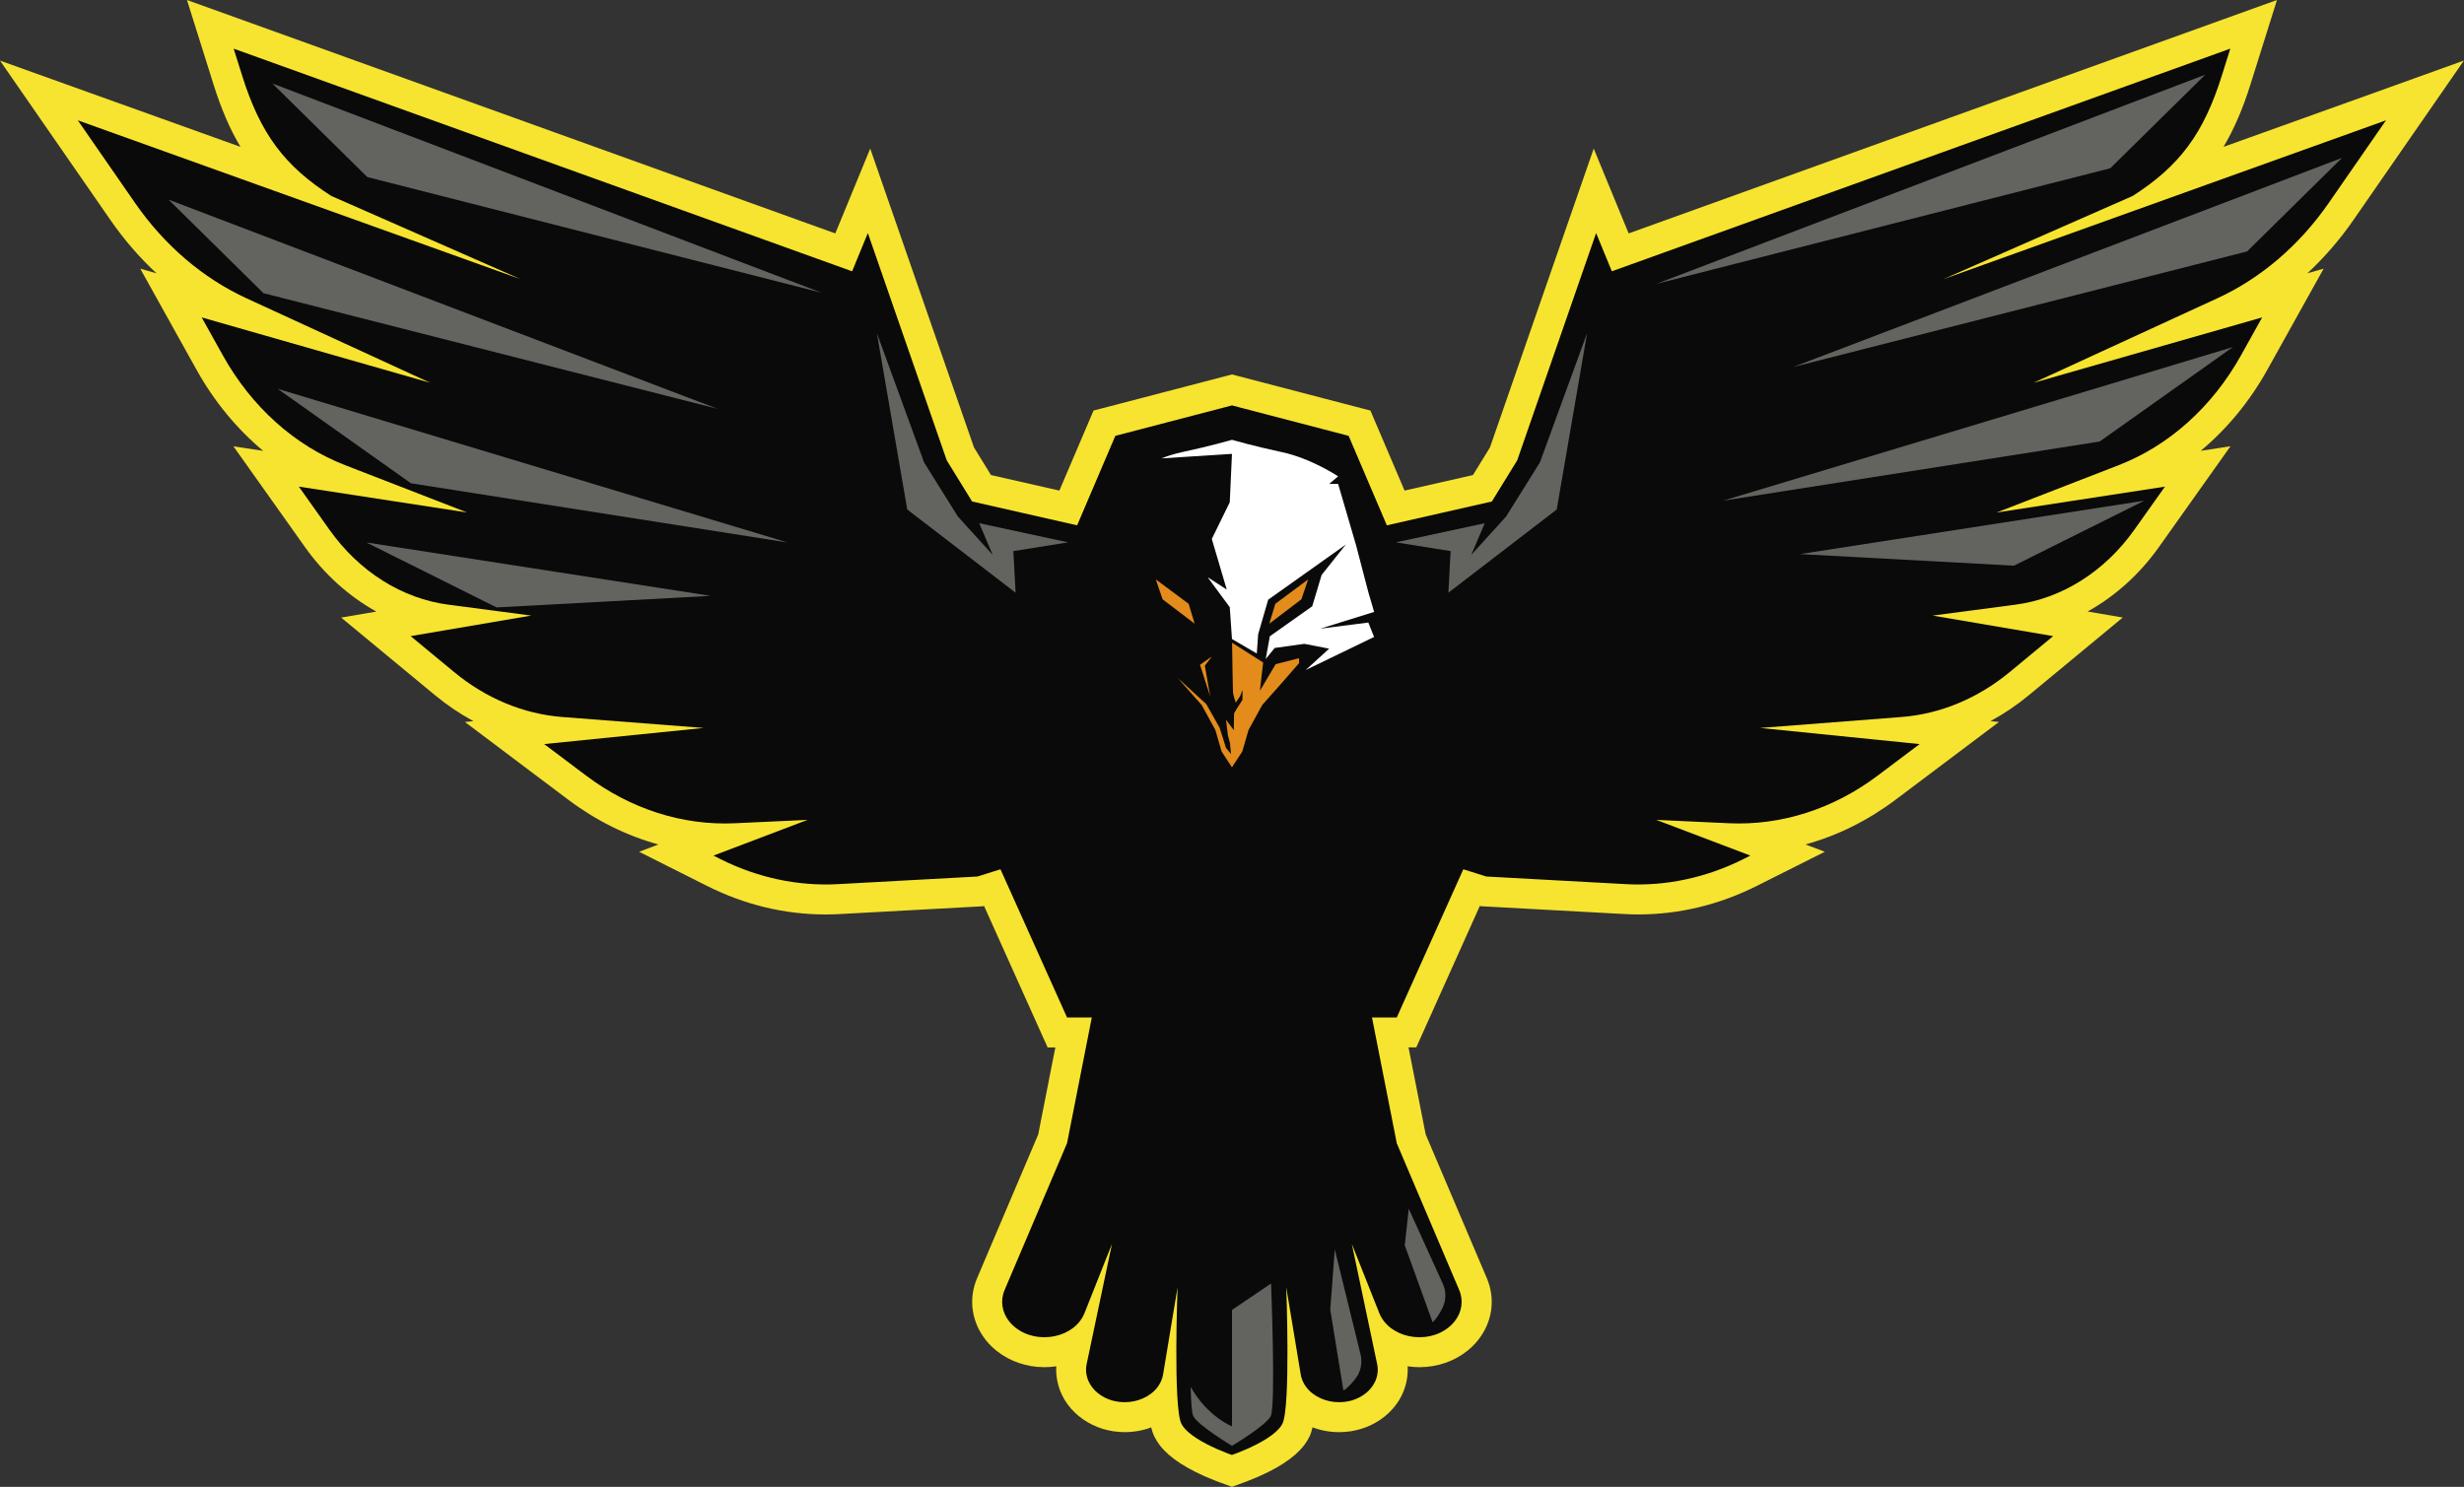 <svg version="1.1" id="图层_1" x="0px" y="0px" width="277.307px" height="167.368px" viewBox="0 0 277.307 167.368" enable-background="new 0 0 277.307 167.368" xml:space="preserve" xmlns="http://www.w3.org/2000/svg" xmlns:xlink="http://www.w3.org/1999/xlink" xmlns:xml="http://www.w3.org/XML/1998/namespace">
  <rect x="0" y="0" width="277.307" height="167.368" fill="#333333" stroke="none"/>
  <path fill="#F7E430" d="M267.409,10.372l-17.167,6.159c1.195-2.007,2.173-4.294,3.02-6.988l0.961-3.058L256.259,0l-6.396,2.303
	l-66.57,23.972l-0.544-1.324l-3.386-8.225l-2.917,8.403l-8.759,25.235l-1.915,3.111l-7.696,1.748l-3.196-7.487l-0.648-1.521
	l-1.601-0.417l-13.128-3.426l-0.852-0.222l-0.853,0.222l-13.128,3.426l-1.6,0.417l-0.648,1.521l-3.196,7.487l-7.696-1.748
	l-1.914-3.111l-8.76-25.235l-2.917-8.403l-3.385,8.225l-0.546,1.324L27.439,2.303L21.042,0l2.04,6.486l0.961,3.057
	c0.848,2.694,1.822,4.981,3.021,6.988L9.896,10.372L0,6.822l5.986,8.642l6.444,9.303c1.535,2.217,3.277,4.229,5.188,6.002
	l-1.833-0.525l3.967,7.125l2.377,4.269c1.979,3.553,4.532,6.641,7.49,9.113l-3.348-0.514l4.608,6.492l3.447,4.855
	c2.174,3.063,4.938,5.537,8.026,7.257l-3.958,0.674l5.665,4.686l4.881,4.037c1.373,1.136,2.828,2.118,4.344,2.936l-0.955,0.097
	l6.885,5.181l4.726,3.555c3.14,2.361,6.572,4.062,10.16,5.049l-2.169,0.822l6.846,3.442l0.776,0.39
	c4.257,2.14,8.756,3.224,13.375,3.224c0.521,0,1.047-0.017,1.563-0.043l15.696-0.856l0.424-0.023l0.136-0.043l6.263,13.943
	l0.896,1.988h0.87l-0.104,0.521l-0.021,0.104l-0.057,0.284l-0.104,0.521l-0.019,0.096l-0.131,0.662l-0.313,1.591L118,121.836
	l-0.037,0.187l-0.101,0.504l-0.118,0.606l-0.169,0.857l-0.057,0.276l-0.135,0.694l-0.063,0.313l-0.101,0.51l-0.084,0.428
	l-0.027,0.144l-0.026,0.134l-0.006,0.028l-0.007,0.028l-0.047,0.244l-0.075,0.389c-0.008,0.029-0.017,0.076-0.025,0.128
	l-0.019,0.085l-0.022,0.119l-0.004,0.021l-0.004,0.02l-0.028,0.148l-6.884,16.184c-0.998,2.35-0.618,4.965,1.014,6.996
	c0.357,0.443,0.768,0.846,1.217,1.201c1.473,1.168,3.372,1.813,5.342,1.813c0.457,0,0.903-0.033,1.342-0.097
	c-0.088,1.504,0.356,3.021,1.275,4.279c0.473,0.646,1.061,1.217,1.744,1.691c1.364,0.943,2.979,1.439,4.678,1.439
	c1.059,0,2.069-0.188,2.991-0.533c0.14,0.584,0.271,0.859,0.356,1.037c0.091,0.181,0.176,0.332,0.271,0.486
	c0.886,1.442,2.621,2.736,5.295,3.936l0.043,0.02c0.082,0.036,0.162,0.071,0.241,0.104c0.407,0.179,0.771,0.326,1.063,0.438
	l0.338,0.128c0.078,0.029,0.175,0.063,0.248,0.09l0.063,0.022l1.165,0.431l1.166-0.43l0.102-0.037
	c0.038-0.014,0.134-0.048,0.244-0.09l0.279-0.104c0.313-0.121,0.68-0.271,1.088-0.447c0.101-0.043,0.201-0.088,0.304-0.135
	c2.651-1.188,4.391-2.48,5.287-3.947c0.082-0.129,0.177-0.299,0.26-0.471c0.131-0.27,0.244-0.619,0.342-1.035
	c0.926,0.349,1.94,0.539,3.007,0.539c1.695,0,3.313-0.496,4.672-1.437c0.688-0.479,1.276-1.048,1.75-1.698
	c0.917-1.254,1.362-2.771,1.274-4.275c0.438,0.063,0.886,0.096,1.343,0.096c1.969,0,3.868-0.646,5.353-1.824
	c0.438-0.344,0.846-0.746,1.201-1.188c1.639-2.035,2.016-4.651,1.016-7.002l-6.881-16.18l-0.029-0.148l-0.004-0.021l-0.004-0.021
	l-0.043-0.211l-0.004-0.022l-0.007-0.024l-0.002-0.016l-0.012-0.059l-0.07-0.356l-0.053-0.272l-0.007-0.029l-0.006-0.027
	l-0.029-0.156l-0.022-0.119l-0.135-0.678l-0.053-0.265l-0.195-0.999l-0.057-0.281l-0.167-0.852
	c-0.071-0.359-0.145-0.725-0.217-1.098l-0.044-0.224l-0.029-0.149l-0.181-0.916l-0.261-1.32l-0.053-0.266l-0.065-0.338l-0.086-0.435
	c-0.031-0.161-0.063-0.329-0.099-0.5h0.871l0.895-1.989l6.263-13.943l0.136,0.043l0.424,0.023l15.696,0.856
	c0.519,0.028,1.046,0.044,1.564,0.044c4.616,0,9.115-1.085,13.373-3.223l0.775-0.391l6.853-3.441l-2.174-0.824
	c3.589-0.987,7.021-2.688,10.16-5.049l4.726-3.555l6.886-5.181l-0.955-0.097c1.516-0.818,2.971-1.8,4.344-2.937l4.881-4.037
	l5.664-4.687l-3.958-0.674c3.092-1.72,5.854-4.194,8.028-7.257l3.446-4.855l4.608-6.492l-3.348,0.514
	c2.959-2.472,5.512-5.559,7.489-9.112l2.378-4.27l3.966-7.124l-1.833,0.524c1.911-1.773,3.653-3.786,5.188-6.002l6.444-9.303
	l5.987-8.643L267.409,10.372z M195.704,92.696c0.021,0,0.041-0.001,0.062-0.001c-0.015,0-0.027,0.001-0.041,0.001
	C195.717,92.698,195.711,92.696,195.704,92.696z M156.508,149.458c-0.051-0.039-0.097-0.084-0.146-0.125
	C156.411,149.374,156.457,149.417,156.508,149.458z M157.075,149.834c-0.017-0.008-0.033-0.017-0.05-0.023
	C157.042,149.819,157.06,149.827,157.075,149.834z M152.261,157.594c-0.072,0.023-0.146,0.046-0.219,0.066
	C152.116,157.641,152.188,157.62,152.261,157.594z M120.278,149.811c-0.016,0.009-0.032,0.016-0.05,0.023
	C120.245,149.827,120.263,149.819,120.278,149.811z M120.941,149.333c-0.048,0.043-0.095,0.084-0.146,0.125
	C120.847,149.417,120.894,149.374,120.941,149.333z M125.261,157.661c-0.072-0.02-0.146-0.041-0.218-0.063
	C125.116,157.62,125.188,157.641,125.261,157.661z M81.581,92.698c-0.015,0-0.027-0.002-0.041-0.002
	c0.021,0,0.039,0.002,0.061,0.002C81.593,92.696,81.587,92.698,81.581,92.698z M77.622,92.368c-0.075-0.012-0.149-0.021-0.227-0.035
	C77.472,92.346,77.547,92.356,77.622,92.368z M75.611,91.954c-0.091-0.021-0.181-0.045-0.271-0.068
	C75.431,91.909,75.521,91.931,75.611,91.954z M73.607,91.366c-0.094-0.031-0.188-0.064-0.28-0.097
	C73.42,91.301,73.514,91.334,73.607,91.366z M71.628,90.606c-0.088-0.038-0.174-0.077-0.262-0.115
	C71.453,90.529,71.54,90.569,71.628,90.606z M69.688,89.676c-0.071-0.039-0.146-0.079-0.217-0.118
	C69.544,89.597,69.616,89.638,69.688,89.676z M67.8,88.579c-0.047-0.029-0.092-0.062-0.137-0.09
	C67.708,88.518,67.753,88.549,67.8,88.579z M79.483,92.604c0.044,0.004,0.089,0.005,0.135,0.009
	C79.572,92.61,79.527,92.609,79.483,92.604z M82.583,97.4c-0.508-0.218-1.014-0.45-1.513-0.7C81.57,96.95,82.075,97.182,82.583,97.4
	z M90.495,99.434c-0.32-0.03-0.64-0.064-0.957-0.107C89.856,99.37,90.176,99.403,90.495,99.434z M88.87,99.227
	c-0.313-0.051-0.627-0.107-0.938-0.168C88.243,99.12,88.556,99.176,88.87,99.227z M87.266,98.918
	c-0.313-0.071-0.626-0.149-0.938-0.232C86.64,98.769,86.952,98.847,87.266,98.918z M85.683,98.51
	c-0.321-0.094-0.642-0.198-0.959-0.305C85.042,98.312,85.361,98.417,85.683,98.51z M84.121,98.004
	c-0.35-0.125-0.692-0.264-1.038-0.404C83.428,97.741,83.772,97.879,84.121,98.004z M91.149,99.493
	c0.334,0.023,0.67,0.035,1.004,0.045C91.819,99.528,91.483,99.516,91.149,99.493z M92.933,99.562c-0.058,0-0.113-0.004-0.17-0.005
	c0.517,0.003,1.032-0.004,1.551-0.033C93.853,99.549,93.393,99.562,92.933,99.562z M117.49,150.523c0.021,0,0.04,0.003,0.062,0.003
	c-0.004,0-0.01,0.001-0.014,0.001C117.522,150.527,117.506,150.523,117.49,150.523z M114.945,149.866
	c0.059,0.032,0.116,0.063,0.176,0.094C115.062,149.929,115.003,149.898,114.945,149.866z M115.806,150.249
	c0.011,0.004,0.021,0.01,0.03,0.015C115.827,150.258,115.816,150.252,115.806,150.249z M116.587,150.439
	c0.063,0.011,0.129,0.021,0.193,0.028C116.716,150.459,116.651,150.452,116.587,150.439z M118.86,150.366
	c0.075-0.018,0.147-0.037,0.224-0.059C119.009,150.329,118.937,150.348,118.86,150.366z M118.21,150.484
	c0.063-0.007,0.129-0.021,0.192-0.03C118.339,150.463,118.274,150.477,118.21,150.484z M119.703,150.092
	c-0.063,0.027-0.13,0.05-0.196,0.074C119.573,150.142,119.64,150.12,119.703,150.092z M121.263,149.032
	c0.05-0.052,0.099-0.105,0.146-0.162C121.36,148.924,121.313,148.979,121.263,149.032z M121.782,148.36
	c-0.035,0.057-0.074,0.109-0.111,0.164C121.708,148.469,121.747,148.417,121.782,148.36z M124.604,157.428
	c-0.063-0.028-0.129-0.053-0.191-0.084C124.476,157.375,124.54,157.4,124.604,157.428z M125.729,157.762
	c0.063,0.01,0.122,0.023,0.184,0.031C125.85,157.786,125.79,157.772,125.729,157.762z M126.558,157.84
	c0.032,0,0.065-0.004,0.101-0.004c-0.027,0-0.055,0.004-0.08,0.004C126.571,157.84,126.563,157.84,126.558,157.84z M127.245,157.792
	c0.067-0.008,0.136-0.02,0.203-0.031C127.38,157.772,127.313,157.784,127.245,157.792z M127.96,157.646
	c0.054-0.015,0.104-0.024,0.155-0.041C128.065,157.622,128.013,157.631,127.96,157.646z M128.729,157.368
	c0.044-0.021,0.086-0.045,0.129-0.068C128.815,157.323,128.773,157.347,128.729,157.368z M129.303,157.042
	c0.054-0.035,0.106-0.072,0.158-0.108C129.41,156.971,129.357,157.006,129.303,157.042z M129.875,156.59
	c0.024-0.024,0.055-0.047,0.079-0.07C129.929,156.543,129.9,156.566,129.875,156.59z M130.351,156.042
	c0.032-0.045,0.061-0.094,0.09-0.141C130.41,155.948,130.384,155.997,130.351,156.042z M130.665,155.478
	c0.024-0.056,0.051-0.11,0.071-0.168C130.716,155.368,130.69,155.422,130.665,155.478z M146.567,155.31
	c0.021,0.058,0.047,0.112,0.072,0.168C146.614,155.422,146.589,155.368,146.567,155.31z M146.865,155.901
	c0.028,0.047,0.056,0.096,0.087,0.141C146.921,155.997,146.895,155.948,146.865,155.901z M147.351,156.52
	c0.024,0.023,0.053,0.045,0.078,0.068C147.403,156.565,147.376,156.543,147.351,156.52z M150.647,157.834
	c0.033,0,0.064,0.004,0.1,0.004c-0.008,0-0.014,0.002-0.02,0.002C150.7,157.84,150.674,157.836,150.647,157.834z M147.843,156.933
	c0.052,0.036,0.104,0.073,0.158,0.108C147.947,157.006,147.895,156.971,147.843,156.933z M148.446,157.299
	c0.043,0.023,0.086,0.048,0.13,0.068C148.53,157.347,148.49,157.323,148.446,157.299z M149.188,157.604
	c0.051,0.016,0.104,0.027,0.153,0.041C149.292,157.631,149.239,157.622,149.188,157.604z M149.856,157.76
	c0.065,0.012,0.136,0.023,0.201,0.031C149.99,157.784,149.923,157.772,149.856,157.76z M151.575,157.762
	c-0.062,0.01-0.121,0.023-0.184,0.031C151.454,157.786,151.515,157.772,151.575,157.762z M152.699,157.428
	c0.063-0.028,0.13-0.053,0.191-0.084C152.829,157.375,152.764,157.4,152.699,157.428z M155.896,148.87
	c0.048,0.055,0.097,0.109,0.146,0.162C155.991,148.979,155.944,148.924,155.896,148.87z M155.522,148.36
	c0.035,0.057,0.074,0.109,0.11,0.164C155.597,148.469,155.558,148.417,155.522,148.36z M158.222,150.307
	c0.073,0.021,0.146,0.041,0.222,0.059C158.368,150.348,158.296,150.329,158.222,150.307z M157.601,150.092
	c0.063,0.027,0.131,0.05,0.195,0.074C157.731,150.142,157.665,150.12,157.601,150.092z M158.901,150.454
	c0.063,0.01,0.129,0.023,0.192,0.03C159.03,150.477,158.966,150.463,158.901,150.454z M159.753,150.526
	c0.021,0,0.041-0.003,0.063-0.003c-0.018,0-0.031,0.004-0.048,0.004C159.762,150.527,159.757,150.526,159.753,150.526z
	 M160.523,150.469c0.064-0.01,0.13-0.018,0.193-0.029C160.653,150.452,160.589,150.459,160.523,150.469z M161.467,150.26
	c0.012-0.002,0.021-0.008,0.032-0.012C161.488,150.252,161.478,150.258,161.467,150.26z M162.185,149.959
	c0.06-0.03,0.116-0.063,0.175-0.094C162.301,149.898,162.243,149.929,162.185,149.959z M182.991,99.524
	c0.517,0.027,1.032,0.036,1.551,0.033c-0.058,0-0.112,0.005-0.17,0.005C183.912,99.562,183.451,99.549,182.991,99.524z
	 M186.155,99.493c-0.334,0.023-0.67,0.035-1.005,0.045C185.485,99.528,185.821,99.516,186.155,99.493z M194.722,97.4
	c0.508-0.218,1.012-0.45,1.51-0.7C195.733,96.95,195.229,97.182,194.722,97.4z M186.809,99.434c0.318-0.03,0.641-0.064,0.958-0.107
	C187.448,99.37,187.128,99.403,186.809,99.434z M188.434,99.227c0.313-0.051,0.628-0.107,0.939-0.169
	C189.062,99.12,188.747,99.176,188.434,99.227z M190.038,98.918c0.313-0.071,0.625-0.149,0.938-0.232
	C190.663,98.769,190.352,98.847,190.038,98.918z M191.62,98.51c0.321-0.094,0.642-0.198,0.96-0.305
	C192.261,98.312,191.942,98.417,191.62,98.51z M193.183,98.004c0.349-0.125,0.692-0.264,1.037-0.404
	C193.876,97.741,193.53,97.879,193.183,98.004z M197.688,92.614c0.045-0.004,0.089-0.005,0.134-0.009
	C197.776,92.609,197.732,92.61,197.688,92.614z M199.679,92.37c0.076-0.014,0.153-0.022,0.229-0.037
	C199.833,92.346,199.756,92.356,199.679,92.37z M201.69,91.954c0.093-0.021,0.185-0.045,0.274-0.068
	C201.874,91.909,201.782,91.931,201.69,91.954z M203.694,91.368c0.097-0.033,0.19-0.066,0.287-0.1
	C203.886,91.301,203.79,91.334,203.694,91.368z M205.674,90.608c0.09-0.039,0.18-0.079,0.268-0.119
	C205.853,90.529,205.763,90.569,205.674,90.608z M207.614,89.676c0.074-0.038,0.146-0.08,0.222-0.12
	C207.761,89.596,207.688,89.638,207.614,89.676z M209.503,88.579c0.047-0.029,0.095-0.062,0.142-0.092
	C209.597,88.517,209.55,88.549,209.503,88.579z" class="color c1"/>
  <path fill="#0A0A0A" d="M218.713,31.422l21.307-9.365c5.293-3.392,7.98-7.019,10.026-13.525l0.961-3.057l-69.604,25.064
	l-1.771-4.304l-8.88,25.583l-2.852,4.631l-11.82,2.685l-4.301-10.073l-13.128-3.426l-13.128,3.426l-4.301,10.073l-11.82-2.685
	l-2.853-4.631l-8.879-25.583L95.9,30.539L26.297,5.475l0.961,3.057c2.047,6.507,4.734,10.133,10.027,13.525l21.305,9.365
	L8.757,13.544l6.444,9.303c3.304,4.768,7.637,8.475,12.553,10.736l20.665,9.507l-25.72-7.362l2.377,4.269
	c3.224,5.789,8.09,10.161,13.753,12.359l13.747,5.332l-18.943-2.911l3.447,4.855c3.342,4.708,8.157,7.745,13.372,8.431l9.332,1.229
	l-13.569,2.311l4.882,4.038c3.592,2.972,7.823,4.731,12.198,5.069l15.897,1.231l-17.946,1.816l4.727,3.555
	c4.992,3.757,10.855,5.634,16.747,5.356l8.165-0.379l-10.588,4.02l0.774,0.391c4.189,2.102,8.727,3.07,13.242,2.823l15.697-0.858
	l2.589-0.813l7.489,16.677h2.789c-0.146,0.738-2.771,14.072-2.781,14.122c-0.008,0.026-0.012,0.048-0.012,0.048l-7.021,16.508
	c-0.513,1.207-0.296,2.526,0.537,3.563c0.191,0.238,0.417,0.462,0.675,0.664c2.527,2.005,6.688,1.132,7.785-1.637l3.086-7.774
	l-2.851,13.53c-0.188,0.889,0.028,1.791,0.574,2.537c0.248,0.341,0.563,0.65,0.941,0.912c2.63,1.816,6.622,0.518,7.093-2.313
	l1.625-9.785c0,0-0.507,13.43,0.422,15.338c0.029,0.061,0.063,0.117,0.1,0.178c0.651,1.063,2.433,2.021,3.813,2.642
	c0.076,0.034,0.15,0.069,0.225,0.099c0.37,0.162,0.703,0.297,0.966,0.397c0.104,0.04,0.196,0.075,0.276,0.104
	c0.078,0.027,0.146,0.053,0.197,0.07c0.075,0.025,0.117,0.043,0.117,0.043s0.042-0.018,0.118-0.043
	c0.053-0.02,0.119-0.043,0.196-0.07c0.08-0.031,0.175-0.066,0.277-0.104c0.263-0.103,0.594-0.236,0.964-0.397
	c0.072-0.029,0.148-0.063,0.226-0.099c1.381-0.618,3.16-1.578,3.813-2.642c0.036-0.061,0.068-0.117,0.099-0.178
	c0.929-1.908,0.424-15.338,0.424-15.338l1.625,9.785c0.47,2.83,4.46,4.13,7.091,2.313c0.379-0.262,0.695-0.569,0.942-0.912
	c0.547-0.746,0.763-1.648,0.574-2.537l-2.851-13.53l3.085,7.774c1.1,2.769,5.26,3.642,7.786,1.637
	c0.258-0.202,0.481-0.426,0.674-0.664c0.834-1.036,1.052-2.355,0.537-3.563l-7.021-16.508c0,0-2.657-13.487-2.793-14.17h2.789
	l7.489-16.677l2.591,0.813l15.696,0.858c4.518,0.247,9.052-0.722,13.24-2.823l0.776-0.391l-10.588-4.02l8.166,0.379
	c5.891,0.275,11.755-1.602,16.746-5.356l4.727-3.555l-17.946-1.816l15.897-1.231c4.375-0.338,8.606-2.097,12.199-5.069l4.881-4.038
	l-13.567-2.311l9.329-1.229c5.215-0.687,10.03-3.723,13.373-8.431l3.446-4.855l-18.942,2.911l13.747-5.332
	c5.661-2.198,10.527-6.57,13.754-12.359l2.376-4.269l-25.723,7.362l20.666-9.507c4.916-2.261,9.248-5.969,12.553-10.736l6.444-9.303
	L218.713,31.422z" class="color c2"/>
  <g>
    <polygon fill="#E38C1C" points="133.774,67.965 130.081,65.223 130.841,67.459 134.449,70.203 	" class="color c3"/>
    <polygon fill="#E38C1C" points="143.53,67.965 142.854,70.203 146.464,67.459 147.223,65.223 	" class="color c3"/>
    <polygon fill="#E38C1C" points="136.208,78.434 135.598,74.932 136.384,73.905 135.05,74.826 136.044,77.899 	" class="color c3"/>
    <path fill="#E38C1C" d="M141.792,77.763l0.367-3.19l-3.496-2.224c0.024,1.602,0.082,5.242,0.101,5.538
		c0.021,0.379,0.313,1.203,0.313,1.203l0.485-0.718l0.273-0.716v1.117l-0.593,0.929l-0.354,0.59l-0.03,1.9l-0.874-1.172l0.207,1.741
		l0.231,0.865l0.127,1.246l-0.569-0.676l-0.717-2.278l-1.499-2.658l-3.186-2.916l0.502,0.577l2.158,2.434l1.545,2.815l0.699,2.418
		l1.166,1.779l1.166-1.779l0.7-2.418l1.545-2.815l2.158-2.434l1.981-2.273V74.09l-2.632,0.673L141.792,77.763z" class="color c3"/>
  </g>
  <path fill="#FFFFFF" d="M148.583,70.767l6.067-1.888l-0.647-2.199l-1.386-5.302l-2.018-6.904h-1.011l1.011-0.854
	c0,0-3.026-2.016-6.285-2.715c-3.258-0.698-5.663-1.396-5.663-1.396s-2.404,0.699-5.665,1.396c-0.788,0.17-1.563,0.416-2.286,0.693
	l7.951-0.507l-0.249,5.443l-2.021,4.135l1.683,5.696l-2.151-1.391l2.489,3.375l0.249,3.582l2.793,1.629l0.155-2.172l1.127-3.884
	l8.735-6.204l-2.721,3.418l-1.058,3.528l-4.769,3.374l-0.465,2.561l1.008-1.243l3.338-0.465l2.791,0.543l-2.638,2.405l7.697-3.722
	l-0.647-1.624L148.583,70.767L148.583,70.767z" class="color c4"/>
  <g>
    <path fill="#636360" d="M138.652,147.45v13.104c0,0-2.74-1.062-4.649-4.438c0.031,1.649,0.118,2.961,0.3,3.297
		c0.591,1.098,4.352,3.334,4.352,3.334s3.762-2.236,4.354-3.334c0.591-1.097,0.041-14.938,0.041-14.938L138.652,147.45z" class="color c5"/>
    <path fill="#636360" d="M150.219,140.635l-0.506,6.794l1.479,9.088c0.424-0.226,0.922-0.774,1.345-1.312
		c0.608-0.774,0.817-1.791,0.584-2.75L150.219,140.635z" class="color c5"/>
    <path fill="#636360" d="M158.544,136.058l-0.446,4.118l3.13,8.658c0.374-0.299,0.764-0.932,1.079-1.537
		c0.457-0.875,0.476-1.91,0.065-2.807L158.544,136.058z" class="color c5"/>
    <polygon fill="#636360" points="110.206,58.897 111.725,62.465 107.8,58.136 104.003,52.06 98.687,37.502 102.104,57.35 
		114.3,66.719 114.046,62.034 120.208,61.049 	" class="color c5"/>
    <polygon fill="#636360" points="169.505,58.136 165.579,62.465 167.099,58.897 157.097,61.049 163.259,62.034 163.005,66.719 
		175.2,57.35 178.618,37.502 173.302,52.06 	" class="color c5"/>
    <polygon fill="#636360" points="248.184,8.407 186.404,31.955 237.497,18.941 	" class="color c5"/>
    <polygon fill="#636360" points="201.8,41.316 252.894,28.303 263.579,17.769 	" class="color c5"/>
    <polygon fill="#636360" points="236.303,49.699 251.3,39.065 193.923,56.36 	" class="color c5"/>
    <polygon fill="#636360" points="226.661,63.673 241.323,56.36 202.577,62.37 	" class="color c5"/>
    <polygon fill="#636360" points="41.341,19.931 92.435,32.944 30.655,9.397 	" class="color c5"/>
    <polygon fill="#636360" points="18.97,22.47 29.655,33.003 80.749,46.017 	" class="color c5"/>
    <polygon fill="#636360" points="46.247,54.399 88.626,61.061 31.25,43.767 	" class="color c5"/>
    <polygon fill="#636360" points="55.889,68.375 79.972,67.071 41.227,61.061 	" class="color c5"/>
  </g>
</svg>